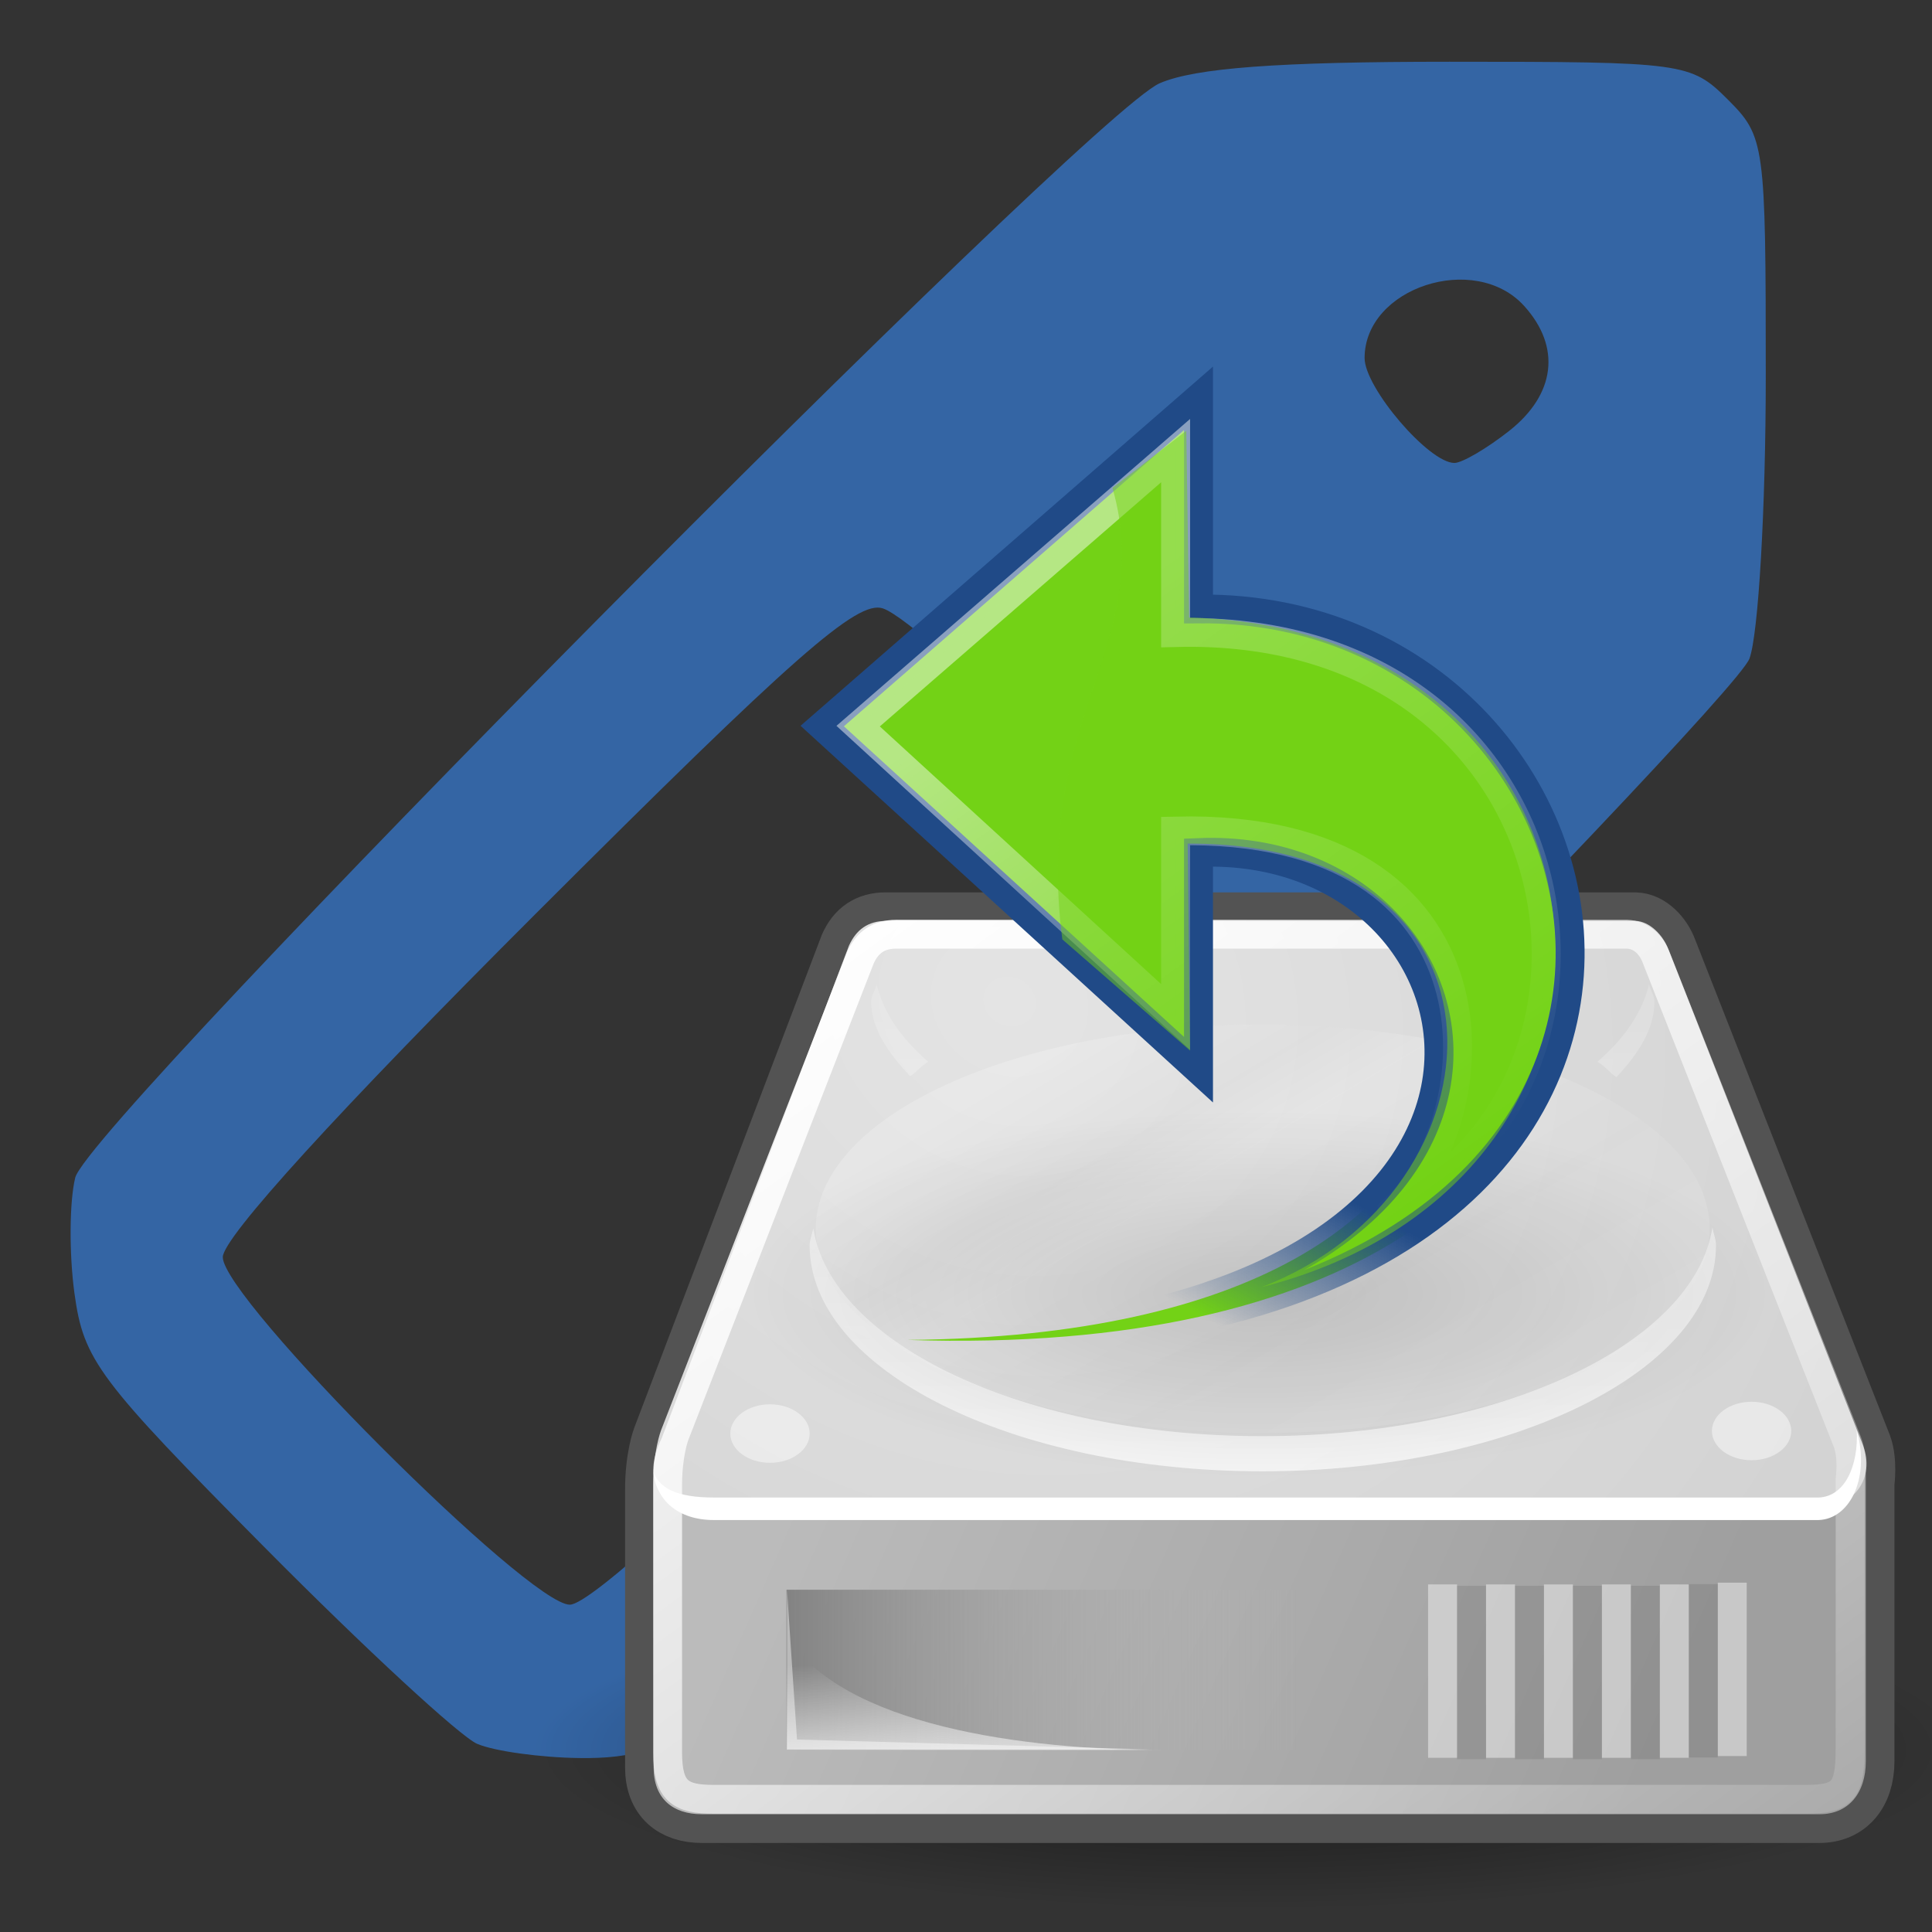 <?xml version="1.0" encoding="UTF-8" standalone="no"?>
<!-- Created with Inkscape (http://www.inkscape.org/) -->

<svg
   xmlns:dc="http://purl.org/dc/elements/1.1/"
   xmlns:cc="http://creativecommons.org/ns#"
   xmlns:rdf="http://www.w3.org/1999/02/22-rdf-syntax-ns#"
   xmlns:svg="http://www.w3.org/2000/svg"
   xmlns="http://www.w3.org/2000/svg"
   xmlns:xlink="http://www.w3.org/1999/xlink"
   xmlns:sodipodi="http://sodipodi.sourceforge.net/DTD/sodipodi-0.dtd"
   xmlns:inkscape="http://www.inkscape.org/namespaces/inkscape"
   width="48"
   height="48"
   id="svg2"
   sodipodi:version="0.32"
   inkscape:version="0.48.4 r9939"
   version="1.0"
   sodipodi:docname="load_labels.svg"
   inkscape:output_extension="org.inkscape.output.svg.inkscape">
  <rect width="100%" height="100%" fill="#333333" stroke="none"/>
  <defs
     id="defs4">
    <inkscape:perspective
       sodipodi:type="inkscape:persp3d"
       inkscape:vp_x="0 : 526.18109 : 1"
       inkscape:vp_y="0 : 1000 : 0"
       inkscape:vp_z="744.09448 : 526.18109 : 1"
       inkscape:persp3d-origin="372.04724 : 350.78739 : 1"
       id="perspective10" />
    <radialGradient
       inkscape:collect="always"
       xlink:href="#linearGradient4991"
       id="radialGradient4997"
       cx="23.447"
       cy="6.458"
       fx="23.447"
       fy="6.458"
       r="19.062"
       gradientTransform="matrix(-0.798,-0.006,-0.006,0.812,47.572,15.657)"
       gradientUnits="userSpaceOnUse" />
    <linearGradient
       inkscape:collect="always"
       id="linearGradient4991">
      <stop
         style="stop-color:#ffffff;stop-opacity:1;"
         offset="0"
         id="stop4993" />
      <stop
         style="stop-color:#ffffff;stop-opacity:0;"
         offset="1"
         id="stop4995" />
    </linearGradient>
    <linearGradient
       inkscape:collect="always"
       xlink:href="#linearGradient2187"
       id="linearGradient1764"
       gradientUnits="userSpaceOnUse"
       gradientTransform="matrix(0.555,0,0,0.555,17.144,16.995)"
       x1="33.06"
       y1="27.394"
       x2="12.624"
       y2="12.584" />
    <linearGradient
       id="linearGradient2187"
       inkscape:collect="always">
      <stop
         id="stop2189"
         offset="0"
         style="stop-color:#ffffff;stop-opacity:1;" />
      <stop
         id="stop2191"
         offset="1"
         style="stop-color:#ffffff;stop-opacity:0;" />
    </linearGradient>
    <linearGradient
       gradientTransform="matrix(0.607,0,0,0.607,19.494,18.639)"
       inkscape:collect="always"
       xlink:href="#linearGradient6901"
       id="linearGradient6907"
       x1="14.752"
       y1="15.868"
       x2="8.895"
       y2="16.743"
       gradientUnits="userSpaceOnUse" />
    <linearGradient
       inkscape:collect="always"
       id="linearGradient6901">
      <stop
         style="stop-color:#3465a4;stop-opacity:1;"
         offset="0"
         id="stop6903" />
      <stop
         style="stop-color:#3465a4;stop-opacity:0;"
         offset="1"
         id="stop6905" />
    </linearGradient>
    <linearGradient
       gradientTransform="matrix(0.607,0,0,0.607,19.494,18.639)"
       inkscape:collect="always"
       xlink:href="#linearGradient6925"
       id="linearGradient6931"
       x1="12.25"
       y1="18.25"
       x2="7"
       y2="21.118"
       gradientUnits="userSpaceOnUse" />
    <linearGradient
       inkscape:collect="always"
       id="linearGradient6925">
      <stop
         style="stop-color:#204a87;stop-opacity:1;"
         offset="0"
         id="stop6927" />
      <stop
         style="stop-color:#204a87;stop-opacity:0;"
         offset="1"
         id="stop6929" />
    </linearGradient>
    <radialGradient
       inkscape:collect="always"
       xlink:href="#linearGradient8662"
       id="radialGradient8668"
       cx="24.837"
       cy="36.421"
       fx="24.837"
       fy="36.421"
       r="15.645"
       gradientTransform="matrix(1,0,0,0.537,0,16.873)"
       gradientUnits="userSpaceOnUse" />
    <linearGradient
       inkscape:collect="always"
       id="linearGradient8662">
      <stop
         style="stop-color:#000000;stop-opacity:1;"
         offset="0"
         id="stop8664" />
      <stop
         style="stop-color:#000000;stop-opacity:0;"
         offset="1"
         id="stop8666" />
    </linearGradient>
    <linearGradient
       inkscape:collect="always"
       xlink:href="#linearGradient2555"
       id="linearGradient2553"
       x1="33.431"
       y1="31.965"
       x2="21.748"
       y2="11.781"
       gradientUnits="userSpaceOnUse" />
    <linearGradient
       id="linearGradient2555">
      <stop
         id="stop2557"
         offset="0"
         style="stop-color:#ffffff;stop-opacity:1;" />
      <stop
         style="stop-color:#e6e6e6;stop-opacity:1;"
         offset="0.5"
         id="stop2561" />
      <stop
         id="stop2563"
         offset="0.75"
         style="stop-color:#ffffff;stop-opacity:1;" />
      <stop
         style="stop-color:#e1e1e1;stop-opacity:1;"
         offset="0.842"
         id="stop2565" />
      <stop
         id="stop2559"
         offset="1"
         style="stop-color:#ffffff;stop-opacity:1;" />
    </linearGradient>
    <linearGradient
       gradientUnits="userSpaceOnUse"
       y2="47.621"
       x2="44.096"
       y1="4.433"
       x1="12.378"
       id="linearGradient4260"
       xlink:href="#linearGradient4254"
       inkscape:collect="always"
       gradientTransform="matrix(0.607,0,0,0.607,19.494,21.752)" />
    <linearGradient
       id="linearGradient4254"
       inkscape:collect="always">
      <stop
         id="stop4256"
         offset="0"
         style="stop-color:#ffffff;stop-opacity:1;" />
      <stop
         id="stop4258"
         offset="1"
         style="stop-color:#ffffff;stop-opacity:0;" />
    </linearGradient>
    <linearGradient
       gradientUnits="userSpaceOnUse"
       y2="26.357"
       x2="23.688"
       y1="11.319"
       x1="23.688"
       id="linearGradient4272"
       xlink:href="#linearGradient4274"
       inkscape:collect="always"
       gradientTransform="matrix(0.607,0,0,0.607,19.494,21.752)" />
    <linearGradient
       id="linearGradient4274">
      <stop
         style="stop-color:#ffffff;stop-opacity:0.255;"
         offset="0"
         id="stop4276" />
      <stop
         style="stop-color:#ffffff;stop-opacity:1;"
         offset="1"
         id="stop4278" />
    </linearGradient>
    <linearGradient
       gradientUnits="userSpaceOnUse"
       y2="33.759"
       x2="12.222"
       y1="37.206"
       x1="12.277"
       id="linearGradient4242"
       xlink:href="#linearGradient4236"
       inkscape:collect="always"
       gradientTransform="matrix(0.607,0,0,0.607,19.494,21.752)" />
    <linearGradient
       id="linearGradient4236"
       inkscape:collect="always">
      <stop
         id="stop4238"
         offset="0"
         style="stop-color:#eeeeee;stop-opacity:1;" />
      <stop
         id="stop4240"
         offset="1"
         style="stop-color:#eeeeee;stop-opacity:0;" />
    </linearGradient>
    <linearGradient
       gradientTransform="matrix(0.607,0,0,0.607,19.977,20.947)"
       y2="35.281"
       x2="24.688"
       y1="35.281"
       x1="7.062"
       gradientUnits="userSpaceOnUse"
       id="linearGradient4209"
       xlink:href="#linearGradient4184"
       inkscape:collect="always" />
    <linearGradient
       id="linearGradient4184">
      <stop
         id="stop4186"
         offset="0"
         style="stop-color:#838383;stop-opacity:1;" />
      <stop
         id="stop4188"
         offset="1"
         style="stop-color:#bbbbbb;stop-opacity:0;" />
    </linearGradient>
    <radialGradient
       gradientUnits="userSpaceOnUse"
       gradientTransform="matrix(0.781,0.475,-0.432,0.71,18.064,18.79)"
       r="20.936"
       fy="2.959"
       fx="15.571"
       cy="2.959"
       cx="15.571"
       id="radialGradient4250"
       xlink:href="#linearGradient4244"
       inkscape:collect="always" />
    <linearGradient
       id="linearGradient4244">
      <stop
         id="stop4246"
         offset="0"
         style="stop-color:#e4e4e4;stop-opacity:1;" />
      <stop
         id="stop4248"
         offset="1"
         style="stop-color:#d3d3d3;stop-opacity:1;" />
    </linearGradient>
    <linearGradient
       gradientUnits="userSpaceOnUse"
       y2="40.944"
       x2="36.183"
       y1="28.481"
       x1="7.605"
       id="linearGradient4234"
       xlink:href="#linearGradient4228"
       inkscape:collect="always"
       gradientTransform="matrix(0.607,0,0,0.607,19.494,21.752)" />
    <linearGradient
       id="linearGradient4228">
      <stop
         id="stop4230"
         offset="0"
         style="stop-color:#bbbbbb;stop-opacity:1;" />
      <stop
         id="stop4232"
         offset="1"
         style="stop-color:#9f9f9f;stop-opacity:1;" />
    </linearGradient>
    <radialGradient
       gradientUnits="userSpaceOnUse"
       gradientTransform="matrix(1,0,0,0.651,0,9.456)"
       r="23.555"
       fy="27.096"
       fx="23.202"
       cy="27.096"
       cx="23.202"
       id="radialGradient4270"
       xlink:href="#linearGradient4264"
       inkscape:collect="always" />
    <linearGradient
       id="linearGradient4264"
       inkscape:collect="always">
      <stop
         id="stop4266"
         offset="0"
         style="stop-color:#000000;stop-opacity:1;" />
      <stop
         id="stop4268"
         offset="1"
         style="stop-color:#000000;stop-opacity:0;" />
    </linearGradient>
    <radialGradient
       r="23.555"
       fy="27.096"
       fx="23.202"
       cy="27.096"
       cx="23.202"
       gradientTransform="matrix(1,0,0,0.651,0,9.456)"
       gradientUnits="userSpaceOnUse"
       id="radialGradient3159"
       xlink:href="#linearGradient4264"
       inkscape:collect="always" />
    <linearGradient
       inkscape:collect="always"
       xlink:href="#linearGradient2187-1"
       id="linearGradient1764-2"
       gradientUnits="userSpaceOnUse"
       gradientTransform="matrix(0.555,0,0,-0.555,59.533,38.927)"
       x1="33.06"
       y1="27.394"
       x2="12.624"
       y2="12.584" />
    <linearGradient
       id="linearGradient2187-1"
       inkscape:collect="always">
      <stop
         id="stop2189-5"
         offset="0"
         style="stop-color:#ffffff;stop-opacity:1;" />
      <stop
         id="stop2191-6"
         offset="1"
         style="stop-color:#ffffff;stop-opacity:0;" />
    </linearGradient>
    <linearGradient
       gradientTransform="matrix(0.607,0,0,0.607,19.494,18.639)"
       inkscape:collect="always"
       xlink:href="#linearGradient6901-0"
       id="linearGradient6907-1"
       x1="14.752"
       y1="15.868"
       x2="8.895"
       y2="16.743"
       gradientUnits="userSpaceOnUse" />
    <linearGradient
       inkscape:collect="always"
       id="linearGradient6901-0">
      <stop
         style="stop-color:#3465a4;stop-opacity:1;"
         offset="0"
         id="stop6903-4" />
      <stop
         style="stop-color:#3465a4;stop-opacity:0;"
         offset="1"
         id="stop6905-1" />
    </linearGradient>
    <linearGradient
       gradientTransform="matrix(0.607,0,0,0.607,19.494,18.639)"
       inkscape:collect="always"
       xlink:href="#linearGradient6925-9"
       id="linearGradient6931-8"
       x1="12.25"
       y1="18.25"
       x2="7"
       y2="21.118"
       gradientUnits="userSpaceOnUse" />
    <linearGradient
       inkscape:collect="always"
       id="linearGradient6925-9">
      <stop
         style="stop-color:#204a87;stop-opacity:1;"
         offset="0"
         id="stop6927-1" />
      <stop
         style="stop-color:#204a87;stop-opacity:0;"
         offset="1"
         id="stop6929-0" />
    </linearGradient>
    <linearGradient
       y2="21.118"
       x2="7"
       y1="18.25"
       x1="12.25"
       gradientTransform="matrix(0.607,0,0,-0.607,61.883,37.282)"
       gradientUnits="userSpaceOnUse"
       id="linearGradient3298"
       xlink:href="#linearGradient6925-9"
       inkscape:collect="always" />
    <linearGradient
       inkscape:collect="always"
       xlink:href="#linearGradient6925-9"
       id="linearGradient3352"
       gradientUnits="userSpaceOnUse"
       gradientTransform="matrix(0.607,0,0,-0.607,61.883,37.282)"
       x1="12.25"
       y1="18.25"
       x2="7"
       y2="21.118" />
    <linearGradient
       inkscape:collect="always"
       xlink:href="#linearGradient2187-1"
       id="linearGradient3354"
       gradientUnits="userSpaceOnUse"
       gradientTransform="matrix(0.555,0,0,-0.555,59.533,38.927)"
       x1="33.06"
       y1="27.394"
       x2="12.624"
       y2="12.584" />
  </defs>
  <sodipodi:namedview
     id="base"
     pagecolor="#ffffff"
     bordercolor="#666666"
     borderopacity="1.0"
     inkscape:pageopacity="0.0"
     inkscape:pageshadow="2"
     inkscape:zoom="5.6"
     inkscape:cx="33.295174"
     inkscape:cy="10.184568"
     inkscape:document-units="px"
     inkscape:current-layer="layer1"
     showgrid="false"
     inkscape:window-width="1280"
     inkscape:window-height="977"
     inkscape:window-x="-2"
     inkscape:window-y="24"
     inkscape:window-maximized="1" />
  <g
     inkscape:label="Capa 1"
     inkscape:groupmode="layer"
     id="layer1">
    <path
       style="fill:#3465a4;stroke:none;display:inline"
       d="M 11.86,43.328 C 11.438,43.149 9.069,40.96 6.595,38.465 2.428,34.262 2.078,33.795 1.85,32.134 1.715,31.147 1.724,29.854 1.869,29.259 2.205,27.89 27.022,2.844 28.811,2.069 c 0.88,-0.382 2.943,-0.535 7.205,-0.535 5.829,0 5.994,0.022 6.913,0.941 0.918,0.918 0.941,1.086 0.941,6.875 0,3.264 -0.183,6.42 -0.406,7.014 -0.428,1.138 -23.254,24.331 -25.816,26.23 -1.16,0.86 -1.89,1.103 -3.258,1.084 -0.97,-0.013 -2.108,-0.171 -2.53,-0.351 z M 22.735,32.061 c 6.623,-6.629 7.761,-7.934 7.538,-8.639 -0.331,-1.043 -7.292,-7.974 -8.343,-8.308 -0.637,-0.202 -2.201,1.174 -8.587,7.554 -4.932,4.927 -7.808,8.083 -7.808,8.565 0,1.034 7.59,8.635 8.622,8.635 0.5,0 3.561,-2.787 8.578,-7.808 z M 37.493,10.707 C 38.647,9.799 38.79,8.621 37.868,7.602 36.645,6.25 33.903,7.144 33.903,8.895 c 0,0.739 1.598,2.607 2.231,2.607 0.192,0 0.804,-0.358 1.359,-0.795 z"
       id="path4464"
       inkscape:connector-curvature="0" />
    <g
       id="g3092"
       transform="matrix(1.185,0,0,1.178,-9.216,-8.436)">
      <path
         sodipodi:type="arc"
         style="opacity:0.56;color:#000000;fill:url(#radialGradient3159);fill-opacity:1;fill-rule:evenodd;stroke:none;stroke-width:1;marker:none;visibility:visible;display:inline;overflow:visible"
         id="path4262"
         sodipodi:cx="23.201941"
         sodipodi:cy="27.096155"
         sodipodi:rx="23.555494"
         sodipodi:ry="15.335379"
         d="m 46.757,27.096 c 0,8.469 -10.546,15.335 -23.555,15.335 -13.009,0 -23.555,-6.866 -23.555,-15.335 0,-8.469 10.546,-15.335 23.555,-15.335 13.009,0 23.555,6.866 23.555,15.335 z"
         transform="matrix(0.639,0,0,0.221,19.183,38.075)" />
      <path
         style="fill:none;stroke:#535353;stroke-width:1.215;stroke-linecap:round;stroke-linejoin:round;stroke-miterlimit:4;stroke-opacity:1;stroke-dasharray:none"
         d="m 26.35,26.589 c -0.38,0 -0.626,0.176 -0.778,0.513 -1e-6,0 -3.93,10.39 -3.93,10.39 0,0 -0.152,0.408 -0.152,1.082 0,0 0,5.862 0,5.862 0,0.658 0.4,0.987 1.006,0.987 l 23.425,0 c 0.598,0 0.968,-0.436 0.968,-1.12 l 0,-5.862 c 0,0 0.064,-0.468 -0.057,-0.797 L 42.751,27.197 c -0.112,-0.311 -0.387,-0.6 -0.683,-0.607 l -15.718,0 z"
         id="path4196"
         sodipodi:nodetypes="cccsccccccccc"
         inkscape:connector-curvature="0" />
      <path
         style="fill:url(#linearGradient4234);fill-opacity:1;fill-rule:evenodd;stroke:none"
         d="m 21.483,38.152 0.464,-0.42 22.846,0.038 2.103,0.193 0,6.341 c 0,0.684 -0.369,1.12 -0.967,1.12 l -23.438,0 c -0.607,0 -1.01,-0.329 -1.01,-0.987 l 0,-6.284 z"
         id="path4170"
         sodipodi:nodetypes="ccccccccc"
         inkscape:connector-curvature="0" />
      <path
         style="fill:url(#radialGradient4250);fill-opacity:1;fill-rule:evenodd;stroke:none"
         d="m 21.65,37.494 c -0.434,0.889 -3.73e-4,1.454 0.629,1.454 0,0 23.691,0 23.691,0 0.68,-0.014 1.121,-0.615 0.868,-1.302 L 42.759,27.191 C 42.647,26.881 42.362,26.591 42.065,26.584 l -15.707,0 c -0.38,0 -0.629,0.184 -0.781,0.521 0,0 -3.927,10.39 -3.927,10.39 z"
         id="path3093"
         sodipodi:nodetypes="csccccccs"
         inkscape:connector-curvature="0" />
      <rect
         style="color:#000000;fill:url(#linearGradient4209);fill-opacity:1;fill-rule:evenodd;stroke:none;stroke-width:2.409;marker:none;visibility:visible;display:inline;overflow:visible"
         id="rect4174"
         width="10.707"
         height="3.379"
         x="24.267"
         y="40.69" />
      <path
         style="opacity:0.811;fill:url(#linearGradient4242);fill-opacity:1;fill-rule:evenodd;stroke:none"
         d="m 24.267,44.069 c 0,0 0,-2.437 0,-2.437 1.115,1.931 5.04,2.437 7.859,2.437 0,0 -7.859,0 -7.859,0 z"
         id="path4194"
         sodipodi:nodetypes="cscc"
         inkscape:connector-curvature="0" />
      <path
         style="fill:#ffffff;fill-opacity:1;fill-rule:evenodd;stroke:none"
         d="m 46.706,37.321 c 0.039,0.759 -0.251,1.407 -0.803,1.424 0,0 -23.156,0 -23.156,0 -0.783,0 -1.135,-0.197 -1.266,-0.527 0.056,0.574 0.502,1.002 1.266,1.002 0,-1e-6 23.156,0 23.156,0 0.654,-0.02 1.065,-0.865 0.821,-1.819 l -0.018,-0.079 z"
         id="path4201"
         sodipodi:nodetypes="cccccccc"
         inkscape:connector-curvature="0" />
      <path
         style="opacity:0.691;color:#000000;fill:url(#linearGradient4272);fill-opacity:1;fill-rule:evenodd;stroke:none;stroke-width:2;marker:none;visibility:visible;display:inline;overflow:visible"
         d="m 26.157,27.922 c -0.028,0.122 -0.114,0.235 -0.114,0.361 0,0.576 0.359,1.087 0.816,1.576 0.146,-0.094 0.222,-0.215 0.38,-0.304 -0.571,-0.496 -0.944,-1.043 -1.082,-1.633 z m 16.193,0 c -0.139,0.589 -0.511,1.137 -1.082,1.633 0.167,0.093 0.245,0.224 0.399,0.323 0.46,-0.49 0.797,-1.016 0.797,-1.595 0,-0.126 -0.086,-0.239 -0.114,-0.361 z m 1.329,5.125 c -0.373,2.454 -4.434,4.404 -9.435,4.404 -4.989,1e-6 -9.027,-1.94 -9.416,-4.385 -0.02,0.12 -0.076,0.238 -0.076,0.361 0,2.623 4.246,4.765 9.492,4.765 5.246,0 9.511,-2.142 9.511,-4.765 0,-0.129 -0.054,-0.254 -0.076,-0.38 z"
         id="path4211"
         inkscape:connector-curvature="0" />
      <path
         sodipodi:type="arc"
         style="color:#000000;fill:#ffffff;fill-opacity:0.458;fill-rule:evenodd;stroke:none;stroke-width:2;marker:none;visibility:visible;display:inline;overflow:visible"
         id="path4224"
         sodipodi:cx="7.2036505"
         sodipodi:cy="25.593554"
         sodipodi:rx="1.3700194"
         sodipodi:ry="1.016466"
         d="m 8.574,25.594 c 0,0.561 -0.613,1.016 -1.37,1.016 -0.757,0 -1.37,-0.455 -1.37,-1.016 0,-0.561 0.613,-1.016 1.37,-1.016 0.757,0 1.37,0.455 1.37,1.016 z"
         transform="matrix(0.607,0,0,0.607,19.548,21.86)" />
      <path
         transform="matrix(0.607,0,0,0.607,40.128,21.806)"
         d="m 8.574,25.594 c 0,0.561 -0.613,1.016 -1.37,1.016 -0.757,0 -1.37,-0.455 -1.37,-1.016 0,-0.561 0.613,-1.016 1.37,-1.016 0.757,0 1.37,0.455 1.37,1.016 z"
         sodipodi:ry="1.016466"
         sodipodi:rx="1.3700194"
         sodipodi:cy="25.593554"
         sodipodi:cx="7.2036505"
         id="path4226"
         style="color:#000000;fill:#ffffff;fill-opacity:0.458;fill-rule:evenodd;stroke:none;stroke-width:2;marker:none;visibility:visible;display:inline;overflow:visible"
         sodipodi:type="arc" />
      <path
         sodipodi:nodetypes="cccsccccccccc"
         id="path4252"
         d="m 26.566,26.865 c -0.366,0 -0.603,0.17 -0.749,0.493 -1e-6,0 -3.897,10.078 -3.897,10.078 0,0 -0.146,0.393 -0.146,1.042 0,0 0,5.643 0,5.643 0,0.823 0.27,0.988 0.969,0.988 l 22.893,0 c 0.804,0 0.932,-0.192 0.932,-1.116 l 0,-5.643 c 0,0 0.062,-0.451 -0.055,-0.768 L 42.508,27.374 c -0.108,-0.299 -0.335,-0.502 -0.62,-0.509 l -15.322,0 z"
         style="fill:none;stroke:url(#linearGradient4260);stroke-width:0.607;stroke-linecap:round;stroke-linejoin:round;stroke-miterlimit:4;stroke-opacity:1;stroke-dasharray:none"
         inkscape:connector-curvature="0" />
      <path
         id="path4282"
         d="m 44.096,40.844 0,3.05"
         style="fill:none;stroke:#ffffff;stroke-width:0.607px;stroke-linecap:square;stroke-linejoin:miter;stroke-opacity:0.424"
         inkscape:connector-curvature="0" />
      <path
         style="fill:none;stroke:#ffffff;stroke-width:0.607px;stroke-linecap:square;stroke-linejoin:miter;stroke-opacity:0.424"
         d="m 42.881,40.881 0,3.05"
         id="path4284"
         inkscape:connector-curvature="0" />
      <path
         id="path4286"
         d="m 41.666,40.881 0,3.05"
         style="fill:none;stroke:#ffffff;stroke-width:0.607px;stroke-linecap:square;stroke-linejoin:miter;stroke-opacity:0.424"
         inkscape:connector-curvature="0" />
      <path
         style="fill:none;stroke:#ffffff;stroke-width:0.607px;stroke-linecap:square;stroke-linejoin:miter;stroke-opacity:0.424"
         d="m 40.451,40.881 0,3.05"
         id="path4288"
         inkscape:connector-curvature="0" />
      <path
         id="path4290"
         d="m 39.237,40.881 0,3.05"
         style="fill:none;stroke:#ffffff;stroke-width:0.607px;stroke-linecap:square;stroke-linejoin:miter;stroke-opacity:0.424"
         inkscape:connector-curvature="0" />
      <path
         style="fill:none;stroke:#ffffff;stroke-width:0.607px;stroke-linecap:square;stroke-linejoin:miter;stroke-opacity:0.424"
         d="m 38.022,40.881 0,3.05"
         id="path4292"
         inkscape:connector-curvature="0" />
      <path
         style="opacity:0.097;fill:none;stroke:#000000;stroke-width:0.607px;stroke-linecap:square;stroke-linejoin:miter;stroke-opacity:1"
         d="m 43.489,40.875 0,3.05"
         id="path4294"
         inkscape:connector-curvature="0" />
      <path
         id="path4296"
         d="m 42.274,40.911 0,3.05"
         style="opacity:0.097;fill:none;stroke:#000000;stroke-width:0.607px;stroke-linecap:square;stroke-linejoin:miter;stroke-opacity:1"
         inkscape:connector-curvature="0" />
      <path
         style="opacity:0.097;fill:none;stroke:#000000;stroke-width:0.607px;stroke-linecap:square;stroke-linejoin:miter;stroke-opacity:1"
         d="m 41.059,40.911 0,3.05"
         id="path4298"
         inkscape:connector-curvature="0" />
      <path
         id="path4300"
         d="m 39.844,40.911 0,3.05"
         style="opacity:0.097;fill:none;stroke:#000000;stroke-width:0.607px;stroke-linecap:square;stroke-linejoin:miter;stroke-opacity:1"
         inkscape:connector-curvature="0" />
      <path
         style="opacity:0.097;fill:none;stroke:#000000;stroke-width:0.607px;stroke-linecap:square;stroke-linejoin:miter;stroke-opacity:1"
         d="m 38.629,40.911 0,3.05"
         id="path4302"
         inkscape:connector-curvature="0" />
      <path
         style="opacity:0.44;fill:#ffffff;fill-opacity:1;fill-rule:evenodd;stroke:none"
         d="m 24.278,40.698 0,3.36 7.631,0 -7.422,-0.209 -0.209,-3.151 z"
         id="path4572"
         inkscape:connector-curvature="0" />
      <path
         transform="matrix(0.63,0,0,0.644,18.502,20.48)"
         d="m 39.875,19.562 c 0,3.693 -6.66,6.688 -14.875,6.688 -8.215,0 -14.875,-2.994 -14.875,-6.688 0,-3.693 6.66,-6.688 14.875,-6.688 8.215,0 14.875,2.994 14.875,6.688 z"
         sodipodi:ry="6.6875"
         sodipodi:rx="14.875"
         sodipodi:cy="19.5625"
         sodipodi:cx="25"
         id="path2545"
         style="opacity:0.206;color:#000000;fill:url(#linearGradient2553);fill-opacity:1;fill-rule:evenodd;stroke:none;stroke-width:0.934;marker:none;visibility:visible;display:inline;overflow:visible"
         sodipodi:type="arc" />
      <path
         sodipodi:type="arc"
         style="opacity:0.141;color:#000000;fill:url(#radialGradient8668);fill-opacity:1;fill-rule:evenodd;stroke:none;stroke-width:1;marker:none;visibility:visible;display:inline;overflow:visible"
         id="path8660"
         sodipodi:cx="24.837126"
         sodipodi:cy="36.421127"
         sodipodi:rx="15.644737"
         sodipodi:ry="8.3968935"
         d="m 40.482,36.421 c 0,4.637 -7.004,8.397 -15.645,8.397 -8.64,0 -15.645,-3.759 -15.645,-8.397 0,-4.637 7.004,-8.397 15.645,-8.397 8.64,0 15.645,3.759 15.645,8.397 z"
         transform="matrix(0.687,0,0,-0.461,17.119,51.239)" />
      <g
         transform="matrix(0,-1,1,0,5.214,99.25)"
         id="g3347">
        <path
           inkscape:connector-curvature="0"
           style="color:#000000;fill:#73d216;fill-opacity:1;fill-rule:nonzero;stroke:url(#linearGradient3352);stroke-width:0.607;stroke-linecap:butt;stroke-linejoin:miter;stroke-miterlimit:4;stroke-opacity:1;stroke-dasharray:none;stroke-dashoffset:0;marker:none;visibility:visible;display:block;overflow:visible"
           d="m 63.829,21.588 c -0.626,18.965 15.513,15.968 15.417,6.103 l 4.442,0 -6.912,-7.889 -7.248,7.889 c 0,0 4.581,0 4.581,0 0.278,6.663 -10.155,8.613 -10.28,-6.103 z"
           id="path1432"
           sodipodi:nodetypes="ccccccc" />
        <path
           inkscape:connector-curvature="0"
           sodipodi:nodetypes="ccccccc"
           id="path2177"
           d="m 66.539,31.752 c 2.881,5.555 12.428,3.88 12.208,-4.541 l 3.838,0 c 0,0 -5.811,-6.656 -5.811,-6.656 l -6.133,6.656 c 0,0 3.922,0 3.922,0 0.165,7.032 -6.045,6.709 -8.024,4.541 z"
           style="opacity:0.472;color:#000000;fill:#73d216;stroke:url(#linearGradient3354);stroke-width:0.607;stroke-linecap:butt;stroke-linejoin:miter;stroke-miterlimit:10;stroke-opacity:1;stroke-dasharray:none;stroke-dashoffset:0;marker:none;visibility:visible;display:block;overflow:visible" />
        <path
           inkscape:connector-curvature="0"
           style="opacity:0.494;color:#000000;fill:#73d216;fill-opacity:1;fill-rule:nonzero;stroke:none;stroke-width:1;marker:none;visibility:visible;display:inline;overflow:visible"
           d="m 83.003,27.434 -1.205,-1.546 c -3.286,0.921 -4.791,-1.658 -9.521,-1.052 l -2.346,2.678 4.366,-0.05 c 0.03,7.196 -7.344,6.782 -9.358,1.54 2.313,9.044 13.889,7.789 14.126,-1.51 l 3.939,-0.059 z"
           id="path4989"
           sodipodi:nodetypes="cccccccc" />
      </g>
    </g>
  </g>
</svg>
